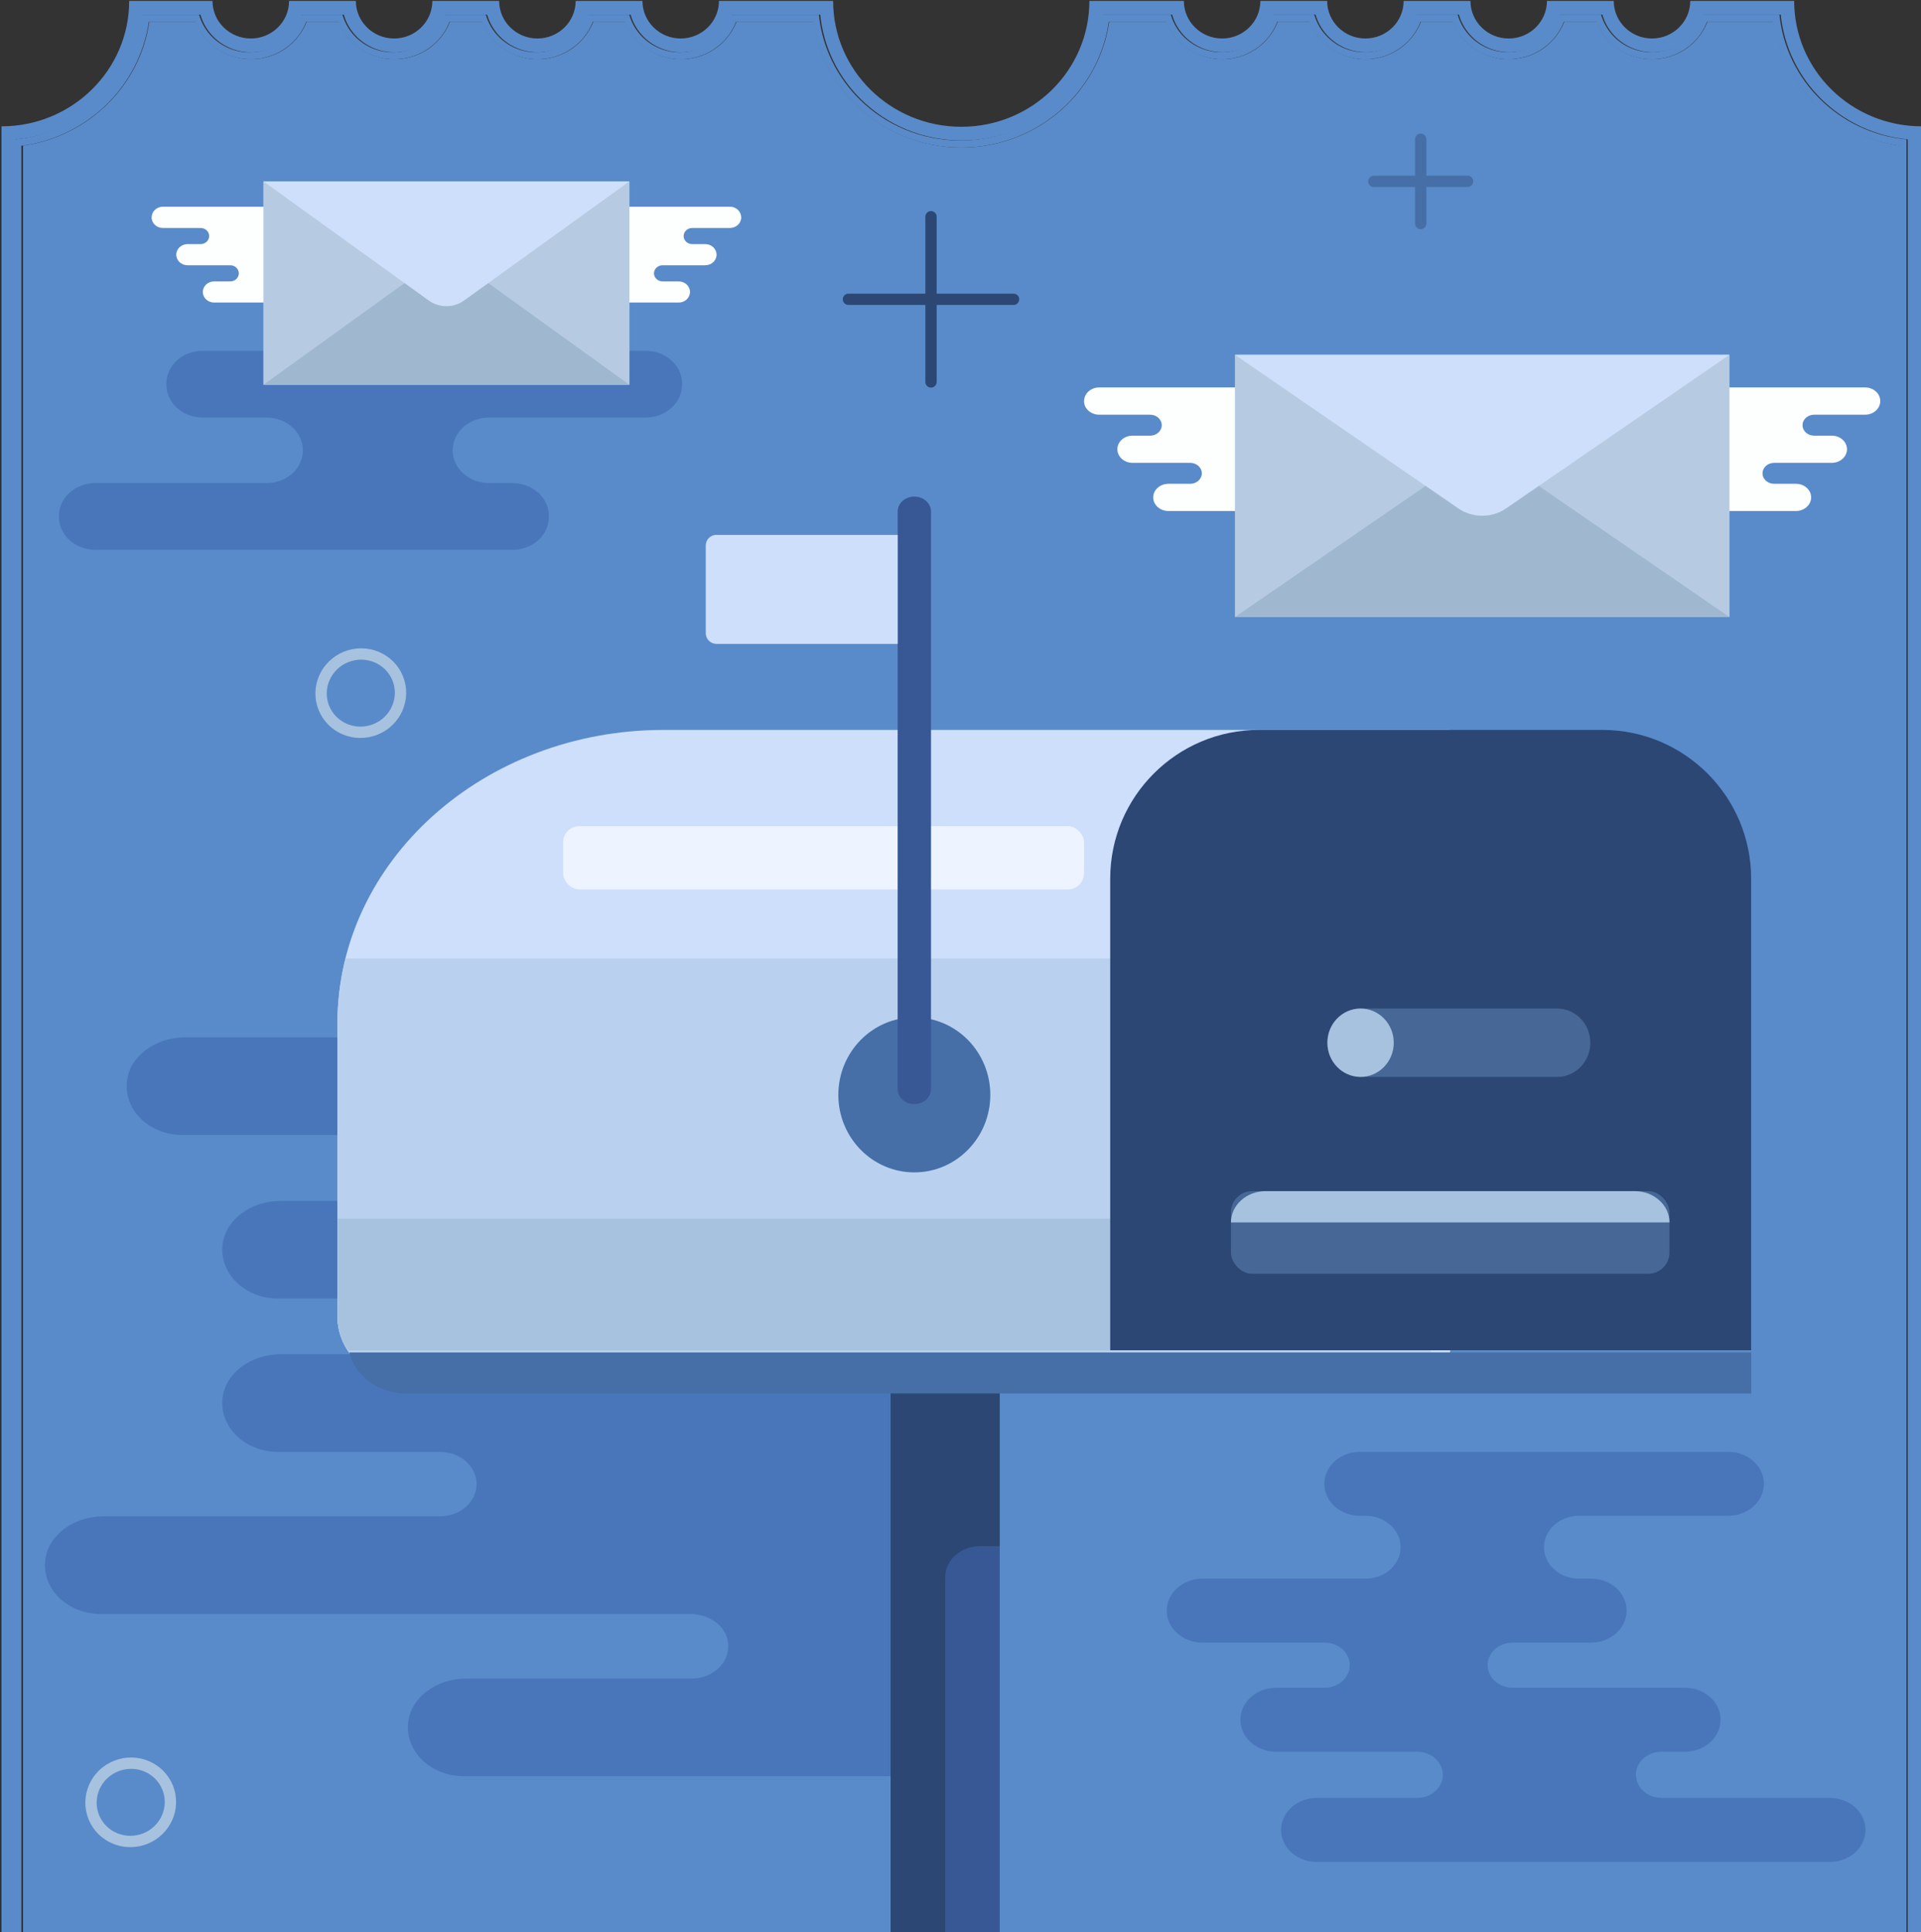 <?xml version="1.0" encoding="UTF-8"?>
<svg id="OBJECT" xmlns="http://www.w3.org/2000/svg" viewBox="0 0 254.58 256.01">
  <rect x="0" y="0" width="254.58" height="256.01" fill="#333333" stroke="none"/>
  <defs>
    <style>
      .cls-1 {
        fill: #375895;
      }

      .cls-2 {
        fill: #b9d1ef;
      }

      .cls-3 {
        fill: #fdffff;
      }

      .cls-4 {
        fill: #476796;
      }

      .cls-5 {
        fill: #598bca;
      }

      .cls-6 {
        fill: #2c4773;
      }

      .cls-7 {
        stroke: #a7c2df;
      }

      .cls-7, .cls-8, .cls-9 {
        fill: none;
        stroke-linecap: round;
        stroke-linejoin: round;
        stroke-width: 1.5px;
      }

      .cls-10 {
        fill: #b6cbe2;
      }

      .cls-8 {
        stroke: #456fa6;
      }

      .cls-11 {
        fill: #4976ba;
      }

      .cls-12 {
        fill: #456fa6;
      }

      .cls-13 {
        fill: #cddffa;
      }

      .cls-14 {
        fill: #a7c2df;
      }

      .cls-15 {
        fill: #9fb8d0;
      }

      .cls-16 {
        fill: #edf4ff;
      }

      .cls-9 {
        stroke: #2c4773;
      }
    </style>
  </defs>
  <g>
    <path class="cls-5" d="m237.65.12h-13.65c0,2.75-2.27,4.98-5.07,4.98s-5.07-2.23-5.07-4.98h-8.85c0,2.75-2.27,4.98-5.07,4.98s-5.07-2.23-5.07-4.98h-8.85c0,2.75-2.27,4.98-5.07,4.98s-5.07-2.23-5.07-4.98h-8.85c0,2.75-2.27,4.98-5.07,4.98s-5.07-2.23-5.07-4.98h-12.52c0,9.21-7.6,16.68-16.97,16.68S110.41,9.33,110.41.12h-15.13c0,2.75-2.27,4.98-5.07,4.98s-5.07-2.23-5.07-4.98h-8.85c0,2.75-2.27,4.98-5.07,4.98s-5.07-2.23-5.07-4.98h-8.85c0,2.75-2.27,4.98-5.07,4.98s-5.07-2.23-5.07-4.98h-8.85c0,2.75-2.27,4.98-5.07,4.98S28.16,2.87,28.16.12h-11.04C17.12,9.3,9.54,16.74.2,16.74v282.4h1.87V18.48c4.44-.43,8.43-2.38,11.42-5.32,2.98-2.93,4.96-6.84,5.41-11.19v-.03h7.66c.33,1.15.95,2.17,1.78,2.99,1.25,1.23,2.99,2,4.9,2s3.65-.77,4.91-2c.83-.82,1.45-1.84,1.78-2.99h5.63c.33,1.15.95,2.17,1.78,2.99,1.25,1.23,2.99,2,4.9,2s3.65-.77,4.91-2c.83-.82,1.45-1.84,1.78-2.99h5.63c.33,1.15.95,2.17,1.78,2.99,1.25,1.23,2.99,2,4.91,2s3.65-.77,4.91-2c.83-.82,1.45-1.84,1.78-2.99h5.63c.32,1.15.95,2.17,1.78,2.99,1.25,1.23,2.99,2,4.91,2s3.65-.77,4.91-2c.83-.82,1.45-1.84,1.78-2.99h11.75c.44,4.38,2.43,8.31,5.43,11.25,3.41,3.35,8.12,5.42,13.32,5.42s9.91-2.07,13.32-5.42c2.99-2.93,4.98-6.85,5.42-11.22v-.04h9.14c.32,1.15.95,2.17,1.78,2.99,1.25,1.23,2.99,2,4.91,2s3.65-.77,4.91-2c.83-.82,1.45-1.84,1.78-2.99h5.63c.33,1.15.95,2.17,1.78,2.99,1.25,1.23,2.99,2,4.9,2s3.65-.77,4.91-2c.83-.82,1.45-1.84,1.78-2.99h5.63c.33,1.15.95,2.17,1.78,2.99,1.25,1.23,2.99,2,4.91,2s3.65-.77,4.91-2c.83-.82,1.45-1.84,1.78-2.99h5.63c.32,1.15.95,2.17,1.78,2.99,1.25,1.23,2.99,2,4.91,2s3.65-.77,4.91-2c.83-.82,1.45-1.84,1.78-2.99h10.26c.44,4.37,2.43,8.29,5.41,11.22,2.99,2.93,6.98,4.89,11.42,5.32v280.66h1.87V16.74c-9.35,0-16.92-7.44-16.92-16.63Z"/>
    <path class="cls-5" d="m3,19.3c4.33-.6,8.2-2.59,11.15-5.48,2.94-2.89,4.96-6.7,5.58-10.95h6.15c.4,1.03,1.02,1.95,1.79,2.72,1.42,1.4,3.39,2.26,5.56,2.26s4.14-.87,5.57-2.26c.78-.76,1.39-1.69,1.79-2.72h4.28c.4,1.03,1.02,1.95,1.79,2.72,1.42,1.4,3.39,2.26,5.56,2.26s4.14-.87,5.57-2.26c.78-.76,1.39-1.69,1.79-2.72h4.28c.4,1.03,1.02,1.95,1.79,2.72,1.42,1.4,3.39,2.26,5.56,2.26s4.14-.87,5.57-2.26c.78-.76,1.39-1.69,1.79-2.72h4.28c.4,1.03,1.02,1.95,1.79,2.72,1.42,1.4,3.39,2.26,5.56,2.26s4.14-.87,5.56-2.26c.78-.76,1.39-1.69,1.79-2.72h10.25c.62,4.26,2.64,8.08,5.59,10.99,3.57,3.51,8.52,5.69,13.98,5.69s10.41-2.18,13.98-5.69c2.95-2.9,4.98-6.72,5.59-10.99h7.63c.4,1.03,1.02,1.95,1.79,2.72,1.42,1.4,3.39,2.26,5.57,2.26s4.14-.87,5.56-2.26c.78-.76,1.39-1.69,1.79-2.72h4.28c.4,1.03,1.02,1.95,1.79,2.72,1.42,1.4,3.39,2.26,5.56,2.26s4.14-.87,5.56-2.26c.78-.76,1.39-1.69,1.79-2.72h4.28c.4,1.03,1.02,1.95,1.79,2.72,1.42,1.4,3.39,2.26,5.56,2.26s4.14-.87,5.57-2.26c.78-.76,1.39-1.69,1.79-2.72h4.28c.4,1.03,1.02,1.95,1.79,2.72,1.42,1.4,3.39,2.26,5.56,2.26s4.14-.87,5.56-2.26c.78-.76,1.39-1.69,1.79-2.72h8.76c.62,4.25,2.64,8.06,5.58,10.95,2.94,2.89,6.82,4.88,11.15,5.48v279.84h.93V18.48c-4.44-.43-8.43-2.38-11.42-5.32-2.99-2.93-4.97-6.85-5.41-11.22h-10.26c-.33,1.15-.95,2.17-1.78,2.99-1.25,1.23-2.99,2-4.91,2s-3.65-.77-4.91-2c-.83-.82-1.45-1.84-1.78-2.99h-5.63c-.33,1.15-.95,2.17-1.78,2.99-1.25,1.23-2.99,2-4.91,2s-3.65-.77-4.91-2c-.83-.82-1.45-1.84-1.78-2.99h-5.63c-.33,1.15-.95,2.17-1.78,2.99-1.25,1.23-2.99,2-4.91,2s-3.65-.77-4.9-2c-.83-.82-1.45-1.84-1.78-2.99h-5.63c-.32,1.15-.95,2.17-1.78,2.99-1.25,1.23-2.99,2-4.91,2s-3.65-.77-4.91-2c-.83-.82-1.45-1.84-1.78-2.99h-9.14v.04c-.45,4.37-2.44,8.28-5.43,11.22-3.41,3.35-8.12,5.42-13.32,5.42s-9.91-2.07-13.32-5.42c-2.99-2.94-4.99-6.88-5.43-11.25h-11.75c-.32,1.15-.95,2.17-1.78,2.99-1.25,1.23-2.99,2-4.91,2s-3.65-.77-4.91-2c-.83-.82-1.45-1.84-1.78-2.99h-5.63c-.33,1.15-.95,2.17-1.78,2.99-1.25,1.23-2.99,2-4.91,2s-3.65-.77-4.91-2c-.83-.82-1.45-1.84-1.78-2.99h-5.63c-.33,1.15-.95,2.17-1.78,2.99-1.25,1.23-2.99,2-4.91,2s-3.65-.77-4.9-2c-.83-.82-1.45-1.84-1.78-2.99h-5.63c-.32,1.15-.95,2.17-1.78,2.99-1.25,1.23-2.99,2-4.91,2s-3.65-.77-4.9-2c-.83-.82-1.45-1.84-1.78-2.99h-7.65v.03c-.45,4.35-2.43,8.26-5.41,11.19-2.99,2.93-6.98,4.89-11.42,5.32v280.66h.93V19.3Z"/>
    <path class="cls-5" d="m240.63,13.82c-2.94-2.89-4.96-6.7-5.58-10.95h-8.76c-.4,1.03-1.02,1.95-1.79,2.72-1.42,1.4-3.39,2.26-5.56,2.26s-4.14-.87-5.56-2.26c-.78-.76-1.39-1.69-1.79-2.72h-4.28c-.4,1.03-1.02,1.95-1.79,2.72-1.42,1.4-3.39,2.26-5.57,2.26s-4.14-.87-5.56-2.26c-.78-.76-1.39-1.69-1.79-2.72h-4.28c-.4,1.03-1.02,1.95-1.79,2.72-1.42,1.4-3.39,2.26-5.56,2.26s-4.14-.87-5.56-2.26c-.78-.76-1.39-1.69-1.79-2.72h-4.28c-.4,1.03-1.02,1.95-1.79,2.72-1.42,1.4-3.39,2.26-5.56,2.26s-4.14-.87-5.57-2.26c-.78-.76-1.39-1.69-1.79-2.72h-7.63c-.62,4.26-2.64,8.08-5.59,10.99-3.57,3.51-8.52,5.69-13.98,5.69s-10.41-2.18-13.98-5.69c-2.95-2.9-4.98-6.72-5.59-10.99h-10.25c-.4,1.03-1.02,1.95-1.79,2.72-1.42,1.4-3.39,2.26-5.56,2.26s-4.14-.87-5.56-2.26c-.78-.76-1.39-1.69-1.79-2.72h-4.28c-.4,1.03-1.02,1.95-1.79,2.72-1.42,1.4-3.39,2.26-5.57,2.26s-4.14-.87-5.56-2.26c-.78-.76-1.39-1.69-1.79-2.72h-4.28c-.4,1.03-1.02,1.95-1.79,2.72-1.42,1.4-3.39,2.26-5.57,2.26s-4.14-.87-5.56-2.26c-.78-.76-1.39-1.69-1.79-2.72h-4.28c-.4,1.03-1.02,1.95-1.79,2.72-1.42,1.4-3.39,2.26-5.57,2.26s-4.14-.87-5.56-2.26c-.78-.76-1.39-1.69-1.79-2.72h-6.15c-.61,4.25-2.63,8.06-5.58,10.95-2.94,2.89-6.82,4.88-11.15,5.48v279.84h248.78V19.3c-4.33-.6-8.2-2.59-11.15-5.48Z"/>
  </g>
  <path class="cls-11" d="m74.85,183.66v-46.2H24.48c-3.86,0-7.3,2.47-7.66,5.83-.42,3.86,3.03,7.11,7.35,7.11h24.72c2.41,0,4.61,1.43,5.07,3.5.61,2.79-1.81,5.23-4.88,5.23h-11.93c-3.86,0-7.3,2.47-7.66,5.83-.42,3.86,3.03,7.11,7.35,7.11h12.77c2.2,0,4.21,1.39,4.43,3.31.25,2.21-1.72,4.07-4.19,4.07h-12.7c-3.86,0-7.3,2.47-7.66,5.83-.42,3.86,3.03,7.11,7.35,7.11h21.45c2.69,0,4.87,1.91,4.87,4.27h0c0,2.36-2.18,4.27-4.87,4.27H13.65c-3.86,0-7.3,2.47-7.66,5.83-.42,3.86,3.03,7.11,7.35,7.11h78.12c2.36,0,4.52,1.4,4.96,3.43.6,2.73-1.77,5.12-4.78,5.12h-29.89c-3.86,0-7.3,2.47-7.66,5.83-.42,3.86,3.03,7.11,7.35,7.11h58.91v-51.69h-45.48Z"/>
  <rect class="cls-1" x="118.03" y="183.25" width="14.46" height="96.35"/>
  <path class="cls-6" d="m125.26,263.9v-54.88c0-2.29,2.06-4.14,4.61-4.14h2.62v-21.63h-14.46v80.66h7.23Z"/>
  <path class="cls-13" d="m192.18,179.21v-82.49h-104.23c-23.87,0-43.23,17.39-43.23,38.85v38.92c0,1.74.58,3.36,1.56,4.72h145.9Z"/>
  <path class="cls-2" d="m45.79,127.02c-.68,2.75-1.07,5.61-1.07,8.55v38.92c0,4.84,4.29,8.76,9.57,8.76h135.3v-56.23H45.79Z"/>
  <path class="cls-14" d="m192.18,178.96v-17.48H44.73v13.01c0,1.64.53,3.16,1.41,4.47h146.05Z"/>
  <path class="cls-6" d="m166.86,96.72h45.49c10.89,0,19.72,8.84,19.72,19.72v62.48h-84.94v-62.48c0-10.89,8.84-19.72,19.72-19.72Z"/>
  <path class="cls-12" d="m232.07,179.21H46.29c.72,3.11,3.86,5.44,7.63,5.44h178.16v-5.44Z"/>
  <ellipse class="cls-7" cx="17.34" cy="238.82" rx="5.27" ry="5.18" transform="translate(-66.35 14.47) rotate(-16.3)"/>
  <g>
    <line class="cls-9" x1="123.38" y1="28.72" x2="123.38" y2="50.61"/>
    <line class="cls-9" x1="134.32" y1="39.66" x2="112.44" y2="39.66"/>
  </g>
  <g>
    <line class="cls-8" x1="188.28" y1="18.45" x2="188.28" y2="29.62"/>
    <line class="cls-8" x1="194.49" y1="24.03" x2="182.07" y2="24.03"/>
  </g>
  <rect class="cls-16" x="74.63" y="109.48" width="69.03" height="8.37" rx="2.12" ry="2.12"/>
  <path class="cls-12" d="m121.17,134.81c-5.56,0-10.07,4.6-10.07,10.27s4.51,10.27,10.07,10.27,10.07-4.6,10.07-10.27-4.51-10.27-10.07-10.27Z"/>
  <path class="cls-1" d="m121.17,146.3h0c-1.22,0-2.21-.89-2.21-1.98v-76.54c0-1.09.99-1.98,2.21-1.98h0c1.22,0,2.21.89,2.21,1.98v76.54c0,1.09-.99,1.98-2.21,1.98Z"/>
  <path class="cls-13" d="m94.95,70.88h24.02v14.44h-24.02c-.78,0-1.42-.63-1.42-1.42v-11.61c0-.78.63-1.42,1.42-1.42Z"/>
  <path class="cls-11" d="m90.39,50.99v-.17c0-2.4-2.16-4.34-4.83-4.34H26.88c-2.67,0-4.83,1.94-4.83,4.34v.17c0,2.4,2.16,4.34,4.83,4.34h8.43c2.67,0,4.83,1.94,4.83,4.34h0c0,2.4-2.16,4.34-4.83,4.34H12.64c-2.67,0-4.83,1.94-4.83,4.34v.17c0,2.4,2.16,4.34,4.83,4.34h55.27c2.67,0,4.83-1.94,4.83-4.34v-.17c0-2.4-2.16-4.34-4.83-4.34h-3.09c-2.67,0-4.83-1.94-4.83-4.34h0c0-2.4,2.16-4.34,4.83-4.34h20.74c2.67,0,4.83-1.94,4.83-4.34Z"/>
  <path class="cls-11" d="m216.79,235.18h0c0-1.69,1.53-3.06,3.41-3.06h3.1c2.6,0,4.72-1.9,4.72-4.24h0c0-2.34-2.11-4.24-4.72-4.24h-22.82c-1.84,0-3.33-1.34-3.33-2.99h0c0-1.65,1.49-2.99,3.33-2.99h10.37c2.6,0,4.72-1.9,4.72-4.24h0c0-2.34-2.11-4.24-4.72-4.24h-1.6c-2.55,0-4.63-1.86-4.63-4.16h0c0-2.3,2.07-4.16,4.63-4.16h19.79c2.6,0,4.72-1.9,4.72-4.24h0c0-2.34-2.11-4.24-4.72-4.24h-48.82c-2.6,0-4.72,1.9-4.72,4.24h0c0,2.34,2.11,4.24,4.72,4.24h.76c2.55,0,4.63,1.86,4.63,4.16h0c0,2.3-2.07,4.16-4.63,4.16h-21.64c-2.6,0-4.72,1.9-4.72,4.24h0c0,2.34,2.11,4.24,4.72,4.24h16.2c1.84,0,3.33,1.34,3.33,2.99h0c0,1.65-1.49,2.99-3.33,2.99h-6.44c-2.6,0-4.72,1.9-4.72,4.24h0c0,2.34,2.11,4.24,4.72,4.24h18.7c1.88,0,3.41,1.37,3.41,3.06h0c0,1.69-1.53,3.06-3.41,3.06h-13.31c-2.6,0-4.72,1.9-4.72,4.24h0c0,2.34,2.11,4.24,4.72,4.24h68.02c2.6,0,4.72-1.9,4.72-4.24h0c0-2.34-2.11-4.24-4.72-4.24h-22.29c-1.88,0-3.41-1.37-3.41-3.06Z"/>
  <g>
    <g>
      <path class="cls-3" d="m98.22,28.79h0c0-.77-.67-1.4-1.49-1.4h-14.76v12.7h7.98c.82,0,1.49-.63,1.49-1.4h0c0-.77-.67-1.4-1.49-1.4h-2.14c-.63,0-1.14-.48-1.14-1.07h0c0-.59.51-1.07,1.14-1.07h5.66c.82,0,1.49-.63,1.49-1.4h0c0-.77-.67-1.4-1.49-1.4h-1.73c-.63,0-1.14-.48-1.14-1.07h0c0-.59.51-1.07,1.14-1.07h5c.82,0,1.49-.63,1.49-1.4Z"/>
      <path class="cls-3" d="m20.1,28.79h0c0-.77.67-1.4,1.49-1.4h14.76v12.7h-7.98c-.82,0-1.49-.63-1.49-1.4h0c0-.77.67-1.4,1.49-1.4h2.14c.63,0,1.14-.48,1.14-1.07h0c0-.59-.51-1.07-1.14-1.07h-5.66c-.82,0-1.49-.63-1.49-1.4h0c0-.77.67-1.4,1.49-1.4h1.73c.63,0,1.14-.48,1.14-1.07h0c0-.59-.51-1.07-1.14-1.07h-5c-.82,0-1.49-.63-1.49-1.4Z"/>
    </g>
    <g>
      <rect class="cls-10" x="34.9" y="24.03" width="48.52" height="26.95"/>
      <polygon class="cls-15" points="83.42 50.99 59.16 33.51 34.9 50.99 83.42 50.99"/>
      <path class="cls-13" d="m34.9,24.03l21.93,15.8c1.38.99,3.29.99,4.66,0l21.93-15.8h-48.52Z"/>
    </g>
  </g>
  <g>
    <g>
      <path class="cls-3" d="m249.18,53.14h0c0-1-.9-1.8-2.01-1.8h-19.94v16.37h10.78c1.11,0,2.01-.81,2.01-1.8h0c0-1-.9-1.8-2.01-1.8h-2.89c-.85,0-1.54-.62-1.54-1.39h0c0-.77.69-1.39,1.54-1.39h7.64c1.11,0,2.01-.81,2.01-1.8h0c0-1-.9-1.8-2.01-1.8h-2.34c-.85,0-1.54-.62-1.54-1.39h0c0-.77.69-1.39,1.54-1.39h6.75c1.11,0,2.01-.81,2.01-1.8Z"/>
      <path class="cls-3" d="m143.67,53.14h0c0-1,.9-1.8,2.01-1.8h19.94v16.37h-10.78c-1.11,0-2.01-.81-2.01-1.8h0c0-1,.9-1.8,2.01-1.8h2.89c.85,0,1.54-.62,1.54-1.39h0c0-.77-.69-1.39-1.54-1.39h-7.64c-1.11,0-2.01-.81-2.01-1.8h0c0-1,.9-1.8,2.01-1.8h2.33c.85,0,1.54-.62,1.54-1.39h0c0-.77-.69-1.39-1.54-1.39h-6.75c-1.11,0-2.01-.81-2.01-1.8Z"/>
    </g>
    <g>
      <rect class="cls-10" x="163.66" y="47.01" width="65.54" height="34.75"/>
      <polygon class="cls-15" points="229.19 81.76 196.42 59.23 163.66 81.76 229.19 81.76"/>
      <path class="cls-13" d="m163.66,47.01l29.62,20.37c1.86,1.28,4.44,1.28,6.3,0l29.62-20.37h-65.54Z"/>
    </g>
  </g>
  <g>
    <path class="cls-4" d="m206.36,133.64h-26.05c-2.43,0-4.4,2.03-4.4,4.53h0c0,2.5,1.97,4.53,4.4,4.53h26.05c2.43,0,4.4-2.03,4.4-4.53h0c0-2.5-1.97-4.53-4.4-4.53Z"/>
    <path class="cls-14" d="m180.31,133.64h0c-2.43,0-4.4,2.03-4.4,4.53h0c0,2.5,1.97,4.53,4.4,4.53h0c2.43,0,4.4-2.03,4.4-4.53h0c0-2.5-1.97-4.53-4.4-4.53Z"/>
  </g>
  <g>
    <rect class="cls-4" x="163.13" y="157.84" width="58.11" height="10.94" rx="2.79" ry="2.79"/>
    <path class="cls-14" d="m221.24,161.98h-58.11c0-2.29,2.07-4.15,4.62-4.15h48.88c2.55,0,4.62,1.86,4.62,4.15h0Z"/>
  </g>
  <ellipse class="cls-7" cx="47.82" cy="91.84" rx="5.27" ry="5.18" transform="translate(-23.86 17.12) rotate(-16.3)"/>
</svg>